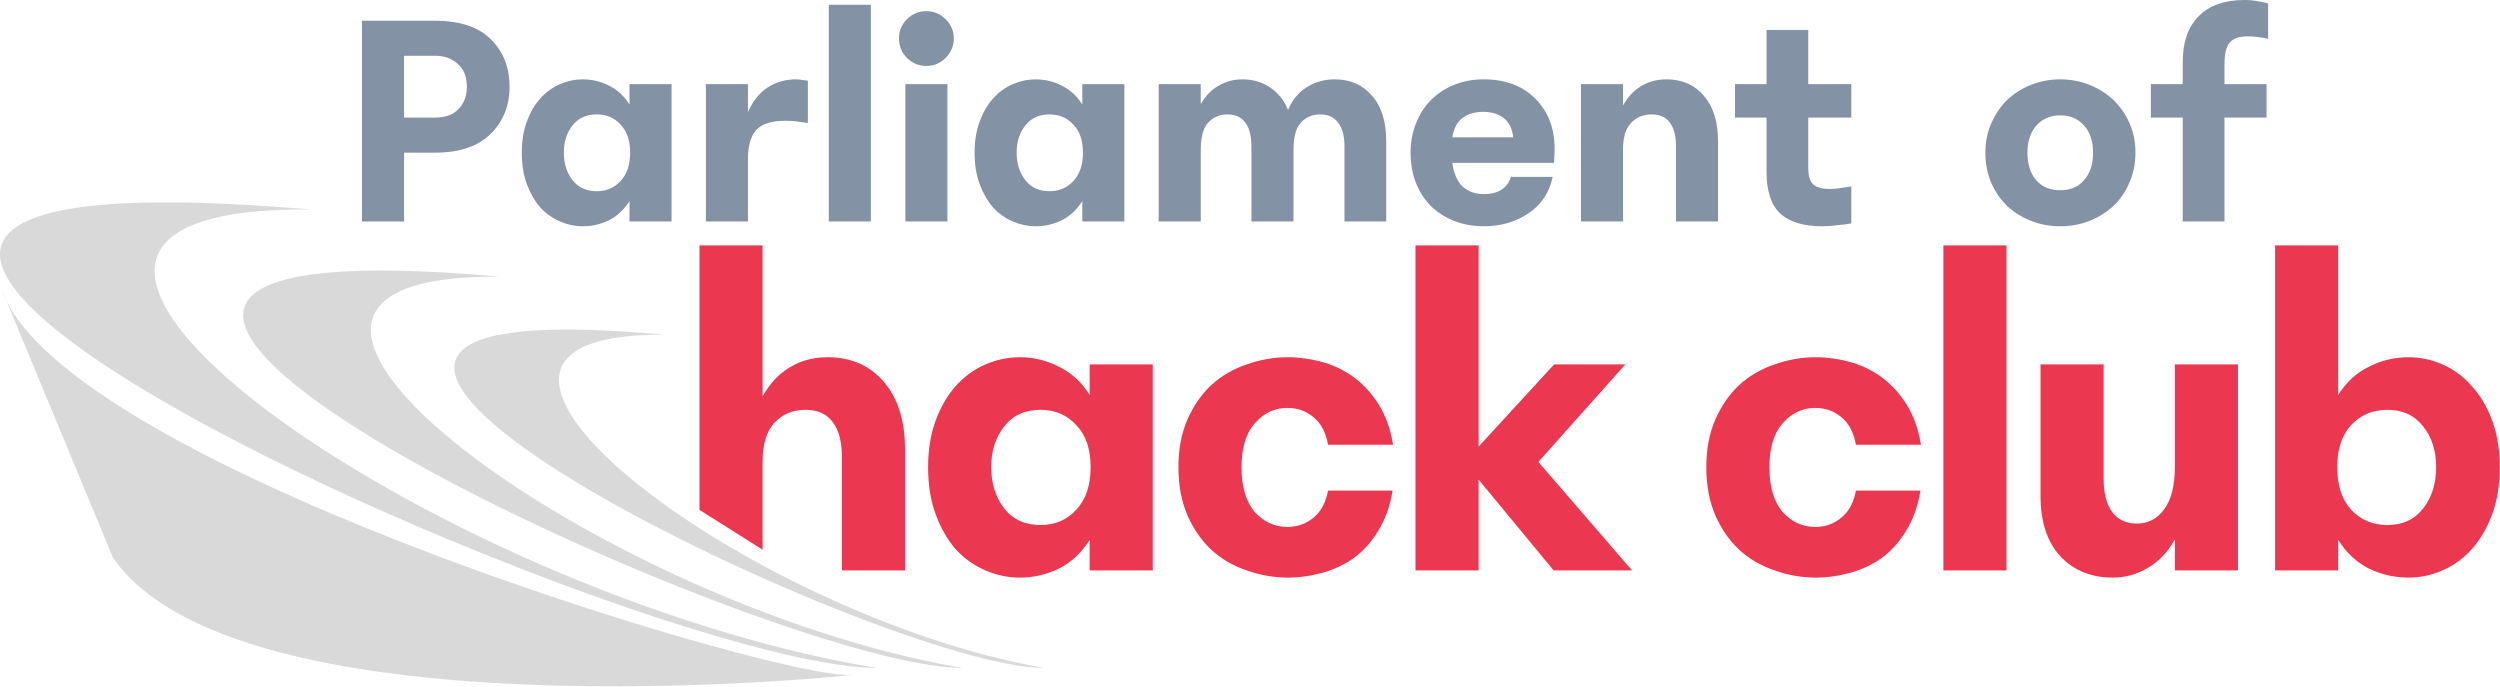 <svg width="1569" height="431" viewBox="0 0 1569 431" fill="none" xmlns="http://www.w3.org/2000/svg">
<path fill-rule="evenodd" clip-rule="evenodd" d="M439 154V320L478.6 345L478.6 289.9C478.6 278.7 481.1 270.5 486.1 265.3C491.1 259.9 497.6 257.2 505.6 257.2C513.2 257.2 518.9 259.8 522.7 265C526.5 270 528.4 277.4 528.4 287.2V358H568V282.4C568 264.2 563.6 250 554.8 239.8C546 229.4 534.2 224.2 519.4 224.2C510.6 224.2 502.7 226.3 495.7 230.5C488.7 234.7 483 240.8 478.6 248.8V154H439ZM587.275 263.8C584.075 272.4 582.475 282.2 582.475 293.2C582.475 304.4 584.075 314.3 587.275 322.9C590.475 331.5 594.675 338.8 599.875 344.8C605.275 350.6 611.475 355 618.475 358C625.475 361 632.675 362.5 640.075 362.5C648.675 362.5 656.875 360.6 664.675 356.8C672.475 352.8 678.875 346.8 683.875 338.8V358H723.475V228.7H683.875V247.9C678.875 239.9 672.475 234 664.675 230.2C656.875 226.2 648.675 224.2 640.075 224.2C632.675 224.2 625.475 225.7 618.475 228.7C611.475 231.7 605.275 236.2 599.875 242.2C594.675 248 590.475 255.2 587.275 263.8ZM630.175 267.7C635.575 260.7 643.175 257.2 652.975 257.2C662.175 257.2 669.675 260.4 675.475 266.8C681.475 273 684.475 281.8 684.475 293.2C684.475 304.6 681.475 313.5 675.475 319.9C669.675 326.3 662.175 329.5 652.975 329.5C643.175 329.5 635.575 326 630.175 319C624.775 312 622.075 303.4 622.075 293.2C622.075 283 624.775 274.5 630.175 267.7ZM787.581 321.4C781.981 315 779.181 305.6 779.181 293.2C779.181 281 781.981 271.8 787.581 265.6C793.181 259.2 799.981 256 807.981 256C814.181 256 819.581 257.9 824.181 261.7C828.981 265.5 832.081 271.3 833.481 279.1H874.281C872.681 269.3 869.681 260.9 865.281 253.9C860.881 246.9 855.681 241.2 849.681 236.8C843.681 232.4 837.081 229.2 829.881 227.2C822.681 225.2 815.481 224.2 808.281 224.2C799.481 224.2 790.881 225.7 782.481 228.7C774.081 231.5 766.681 235.8 760.281 241.6C754.081 247.4 749.081 254.6 745.281 263.2C741.481 271.8 739.581 281.8 739.581 293.2C739.581 304.6 741.481 314.7 745.281 323.5C749.081 332.1 754.081 339.3 760.281 345.1C766.681 350.9 774.081 355.2 782.481 358C790.881 361 799.481 362.5 808.281 362.5C815.481 362.5 822.681 361.5 829.881 359.5C837.081 357.5 843.681 354.4 849.681 350.2C855.681 345.8 860.781 340.1 864.981 333.1C869.381 326.1 872.381 317.7 873.981 307.9H833.481C832.081 315.5 828.981 321.2 824.181 325C819.581 328.8 814.181 330.7 807.981 330.7C799.981 330.7 793.181 327.6 787.581 321.4ZM927.967 154H888.367V358H927.967V301L975.067 358H1024.27L965.467 289.9L1020.07 228.7H975.367L927.967 280.3V154ZM1118.88 321.4C1113.28 315 1110.48 305.6 1110.48 293.2C1110.48 281 1113.28 271.8 1118.88 265.6C1124.48 259.2 1131.28 256 1139.28 256C1145.48 256 1150.88 257.9 1155.48 261.7C1160.28 265.5 1163.38 271.3 1164.78 279.1H1205.58C1203.98 269.3 1200.98 260.9 1196.58 253.9C1192.18 246.9 1186.98 241.2 1180.98 236.8C1174.98 232.4 1168.38 229.2 1161.18 227.2C1153.98 225.2 1146.78 224.2 1139.58 224.2C1130.78 224.2 1122.18 225.7 1113.78 228.7C1105.38 231.5 1097.98 235.8 1091.58 241.6C1085.38 247.4 1080.38 254.6 1076.58 263.2C1072.78 271.8 1070.88 281.8 1070.88 293.2C1070.88 304.6 1072.78 314.7 1076.58 323.5C1080.38 332.1 1085.38 339.3 1091.58 345.1C1097.98 350.9 1105.38 355.2 1113.78 358C1122.18 361 1130.78 362.5 1139.58 362.5C1146.78 362.5 1153.98 361.5 1161.18 359.5C1168.38 357.5 1174.98 354.4 1180.98 350.2C1186.98 345.8 1192.08 340.1 1196.28 333.1C1200.68 326.1 1203.68 317.7 1205.28 307.9H1164.78C1163.38 315.5 1160.28 321.2 1155.48 325C1150.88 328.8 1145.48 330.7 1139.28 330.7C1131.28 330.7 1124.48 327.6 1118.88 321.4ZM1259.27 154H1219.67V358H1259.27V154ZM1320.24 300.4V228.7H1280.64V311.2C1280.64 327.6 1284.84 340.3 1293.24 349.3C1301.64 358.1 1312.54 362.5 1325.94 362.5C1333.74 362.5 1341.04 360.5 1347.84 356.5C1354.84 352.5 1360.54 346.5 1364.94 338.5V358H1404.54V228.7H1364.94V292.9C1364.94 304.9 1362.64 313.9 1358.04 319.9C1353.64 325.7 1348.04 328.6 1341.24 328.6C1334.44 328.6 1329.24 326.2 1325.64 321.4C1322.04 316.6 1320.24 309.6 1320.24 300.4ZM1564.04 322.9C1567.24 314.3 1568.84 304.4 1568.84 293.2C1568.84 282.2 1567.24 272.4 1564.04 263.8C1560.84 255.2 1556.54 248 1551.14 242.2C1545.94 236.2 1539.84 231.7 1532.84 228.7C1526.04 225.7 1518.94 224.2 1511.54 224.2C1502.74 224.2 1494.44 226.2 1486.64 230.2C1478.84 234 1472.44 239.9 1467.44 247.9V154H1427.84V358H1467.44V338.8C1472.44 346.8 1478.84 352.8 1486.64 356.8C1494.44 360.6 1502.74 362.5 1511.54 362.5C1518.94 362.5 1526.04 361 1532.84 358C1539.84 355 1545.94 350.6 1551.14 344.8C1556.54 338.8 1560.84 331.5 1564.04 322.9ZM1475.54 266.8C1481.54 260.4 1489.14 257.2 1498.34 257.2C1507.94 257.2 1515.44 260.7 1520.84 267.7C1526.24 274.5 1528.94 283 1528.94 293.2C1528.94 303.4 1526.24 312 1520.84 319C1515.44 326 1507.94 329.5 1498.34 329.5C1489.14 329.5 1481.54 326.3 1475.54 319.9C1469.74 313.5 1466.84 304.6 1466.84 293.2C1466.84 282 1469.74 273.2 1475.54 266.8Z" fill="#EC3750"/>
<path fill-rule="evenodd" clip-rule="evenodd" d="M550.199 419.183C274.096 373.705 -76.632 128.803 194.961 131.512C-348.39 84.586 400.707 419.183 550.199 419.183ZM604.141 419.183C376.011 380.311 89.873 171.331 314.276 173.646C-134.667 133.537 480.623 419.183 604.141 419.183ZM655 419.183C468.136 386.084 233.757 208.141 417.568 210.112C49.833 175.959 553.825 419.183 655 419.183ZM0.773 180.897L4.166 189.083C2.793 186.341 1.658 183.612 0.773 180.897ZM4.166 189.083L70.896 350.043C154.161 470.091 576 419.5 534 423.5C493.026 427.402 58.989 298.538 4.166 189.083Z" fill="#D9D9D9"/>
<path d="M227.2 139V13H272.6C288.467 13 300.267 16.867 308 24.6C315.867 32.333 319.8 42.267 319.8 54.4C319.8 66.4 315.8 76.333 307.8 84.2C299.8 91.933 288.267 95.8 273.2 95.8H253.6V139H227.2ZM273.2 35H253.6V73.8H273C279.533 73.8 284.467 72 287.8 68.4C291.267 64.8 293 60.133 293 54.4C293 48.267 291.133 43.533 287.4 40.2C283.667 36.733 278.933 35 273.2 35ZM327.473 95.8C327.473 88.467 328.54 81.933 330.673 76.2C332.807 70.467 335.607 65.667 339.073 61.8C342.673 57.8 346.807 54.8 351.473 52.8C356.14 50.8 360.94 49.8 365.873 49.8C371.607 49.8 377.073 51.133 382.273 53.8C387.473 56.333 391.74 60.267 395.073 65.6V52.8H421.473V139H395.073V126.2C391.74 131.533 387.473 135.533 382.273 138.2C377.073 140.733 371.607 142 365.873 142C360.94 142 356.14 141 351.473 139C346.807 137 342.673 134.067 339.073 130.2C335.607 126.2 332.807 121.333 330.673 115.6C328.54 109.867 327.473 103.267 327.473 95.8ZM374.473 71.8C367.94 71.8 362.873 74.133 359.273 78.8C355.673 83.333 353.873 89 353.873 95.8C353.873 102.6 355.673 108.333 359.273 113C362.873 117.667 367.94 120 374.473 120C380.607 120 385.607 117.867 389.473 113.6C393.473 109.333 395.473 103.4 395.473 95.8C395.473 88.2 393.473 82.333 389.473 78.2C385.607 73.933 380.607 71.8 374.473 71.8ZM443.011 139V52.8H469.411V70.4C472.344 63.6 476.411 58.467 481.611 55C486.944 51.533 492.878 49.8 499.411 49.8C500.878 49.8 502.278 49.933 503.611 50.2C504.944 50.333 506.078 50.467 507.011 50.6V77.2C504.611 76.8 502.278 76.467 500.011 76.2C497.878 75.933 495.544 75.8 493.011 75.8C484.078 75.8 477.878 77.8 474.411 81.8C471.078 85.8 469.411 91.8 469.411 99.8V139H443.011ZM520.159 139V3H546.559V139H520.159ZM581.406 41.4C576.74 41.4 572.673 39.733 569.206 36.4C565.873 32.933 564.206 28.867 564.206 24.2C564.206 19.4 565.873 15.333 569.206 12C572.673 8.667 576.74 7 581.406 7C586.073 7 590.073 8.667 593.406 12C596.873 15.333 598.606 19.4 598.606 24.2C598.606 28.867 596.873 32.933 593.406 36.4C590.073 39.733 586.073 41.4 581.406 41.4ZM568.206 139V52.8H594.606V139H568.206ZM611.653 95.8C611.653 88.467 612.72 81.933 614.853 76.2C616.986 70.467 619.786 65.667 623.253 61.8C626.853 57.8 630.986 54.8 635.653 52.8C640.32 50.8 645.12 49.8 650.053 49.8C655.786 49.8 661.253 51.133 666.453 53.8C671.653 56.333 675.92 60.267 679.253 65.6V52.8H705.653V139H679.253V126.2C675.92 131.533 671.653 135.533 666.453 138.2C661.253 140.733 655.786 142 650.053 142C645.12 142 640.32 141 635.653 139C630.986 137 626.853 134.067 623.253 130.2C619.786 126.2 616.986 121.333 614.853 115.6C612.72 109.867 611.653 103.267 611.653 95.8ZM658.653 71.8C652.12 71.8 647.053 74.133 643.453 78.8C639.853 83.333 638.053 89 638.053 95.8C638.053 102.6 639.853 108.333 643.453 113C647.053 117.667 652.12 120 658.653 120C664.786 120 669.786 117.867 673.653 113.6C677.653 109.333 679.653 103.4 679.653 95.8C679.653 88.2 677.653 82.333 673.653 78.2C669.786 73.933 664.786 71.8 658.653 71.8ZM727.191 139V52.8H753.591V65.4C756.524 60.2 760.257 56.333 764.791 53.8C769.324 51.133 774.257 49.8 779.591 49.8C786.257 49.8 792.057 51.467 796.991 54.8C802.057 58.133 805.857 62.867 808.391 69C810.924 62.867 814.791 58.133 819.991 54.8C825.191 51.467 831.124 49.8 837.791 49.8C847.391 49.8 855.124 53.2 860.991 60C866.991 66.667 869.991 76.2 869.991 88.6V139H843.791V91.8C843.791 85.267 842.457 80.333 839.791 77C837.257 73.533 833.524 71.8 828.591 71.8C823.657 71.8 819.591 73.533 816.391 77C813.324 80.333 811.791 86.133 811.791 94.4V139H785.391V91.8C785.391 85.267 784.124 80.333 781.591 77C779.057 73.533 775.324 71.8 770.391 71.8C765.457 71.8 761.391 73.533 758.191 77C755.124 80.333 753.591 86.133 753.591 94.4V139H727.191ZM931.277 142C924.477 142 918.21 140.867 912.477 138.6C906.877 136.333 902.01 133.2 897.877 129.2C893.877 125.067 890.743 120.133 888.477 114.4C886.343 108.667 885.277 102.467 885.277 95.8C885.277 89.133 886.41 83 888.677 77.4C890.943 71.667 894.077 66.8 898.077 62.8C902.21 58.667 907.077 55.467 912.677 53.2C918.277 50.933 924.41 49.8 931.077 49.8C944.81 49.8 955.677 53.867 963.677 62C971.677 70.133 975.677 80.6 975.677 93.4C975.677 95 975.61 96.533 975.477 98C975.477 99.333 975.41 100.733 975.277 102.2H911.477C912.41 109 914.61 114 918.077 117.2C921.543 120.267 925.943 121.8 931.277 121.8C936.077 121.8 939.877 120.8 942.677 118.8C945.477 116.8 947.343 114.2 948.277 111H974.477C972.343 121 967.21 128.667 959.077 134C951.077 139.333 941.81 142 931.277 142ZM930.877 70.2C925.677 70.2 921.343 71.467 917.877 74C914.543 76.533 912.41 80.6 911.477 86.2H949.677C949.143 80.867 947.21 76.867 943.877 74.2C940.543 71.533 936.21 70.2 930.877 70.2ZM992.23 139V52.8H1018.63V66.2C1021.56 60.867 1025.36 56.8 1030.03 54C1034.7 51.2 1039.96 49.8 1045.83 49.8C1055.7 49.8 1063.56 53.267 1069.43 60.2C1075.3 67 1078.23 76.467 1078.23 88.6V139H1051.83V91.8C1051.83 85.267 1050.56 80.333 1048.03 77C1045.5 73.533 1041.7 71.8 1036.63 71.8C1031.3 71.8 1026.96 73.6 1023.63 77.2C1020.3 80.667 1018.63 86.133 1018.63 93.6V139H992.23ZM1088.88 73.8V52.8H1108.68V18.8H1134.88V52.8H1161.88V73.8H1134.88V105.6C1134.88 110.533 1135.95 113.933 1138.08 115.8C1140.35 117.667 1143.75 118.6 1148.28 118.6C1150.55 118.6 1152.81 118.4 1155.08 118C1157.48 117.6 1159.75 117.267 1161.88 117V140.2C1158.95 140.733 1155.88 141.133 1152.68 141.4C1149.48 141.8 1146.41 142 1143.48 142C1131.88 142 1123.15 139.333 1117.28 134C1111.55 128.667 1108.68 119.933 1108.68 107.8V73.8H1088.88ZM1293.02 142C1286.49 142 1280.35 140.867 1274.62 138.6C1268.89 136.333 1263.89 133.2 1259.62 129.2C1255.49 125.2 1252.15 120.333 1249.62 114.6C1247.22 108.867 1246.02 102.6 1246.02 95.8C1246.02 89 1247.29 82.8 1249.82 77.2C1252.35 71.467 1255.69 66.6 1259.82 62.6C1264.09 58.6 1269.09 55.467 1274.82 53.2C1280.55 50.933 1286.62 49.8 1293.02 49.8C1299.42 49.8 1305.49 50.933 1311.22 53.2C1316.95 55.467 1321.95 58.6 1326.22 62.6C1330.49 66.6 1333.89 71.467 1336.42 77.2C1338.95 82.8 1340.22 89 1340.22 95.8C1340.22 102.6 1338.95 108.867 1336.42 114.6C1334.02 120.333 1330.69 125.2 1326.42 129.2C1322.15 133.2 1317.15 136.333 1311.42 138.6C1305.69 140.867 1299.55 142 1293.02 142ZM1293.02 119.4C1299.42 119.4 1304.42 117.267 1308.02 113C1311.75 108.733 1313.62 103 1313.62 95.8C1313.62 88.733 1311.75 83.067 1308.02 78.8C1304.29 74.533 1299.29 72.4 1293.02 72.4C1286.89 72.4 1281.89 74.533 1278.02 78.8C1274.29 83.067 1272.42 88.733 1272.42 95.8C1272.42 103 1274.22 108.733 1277.82 113C1281.55 117.267 1286.62 119.4 1293.02 119.4ZM1349.88 73.8V52.8H1369.88V38.8C1369.88 26.4 1373.22 16.867 1379.88 10.2C1386.55 3.4 1396.15 -1.04904e-05 1408.68 -1.04904e-05C1411.75 -1.04904e-05 1414.55 0.267 1417.08 0.8C1419.62 1.2 1421.75 1.667 1423.48 2.2V24.4C1421.35 23.867 1419.08 23.467 1416.68 23.2C1414.42 22.933 1412.42 22.8 1410.68 22.8C1405.35 22.8 1401.55 24.133 1399.28 26.8C1397.15 29.467 1396.08 33.933 1396.08 40.2V52.8H1422.48V73.8H1396.08V139H1369.88V73.8H1349.88Z" fill="#8492A6"/>
</svg>
